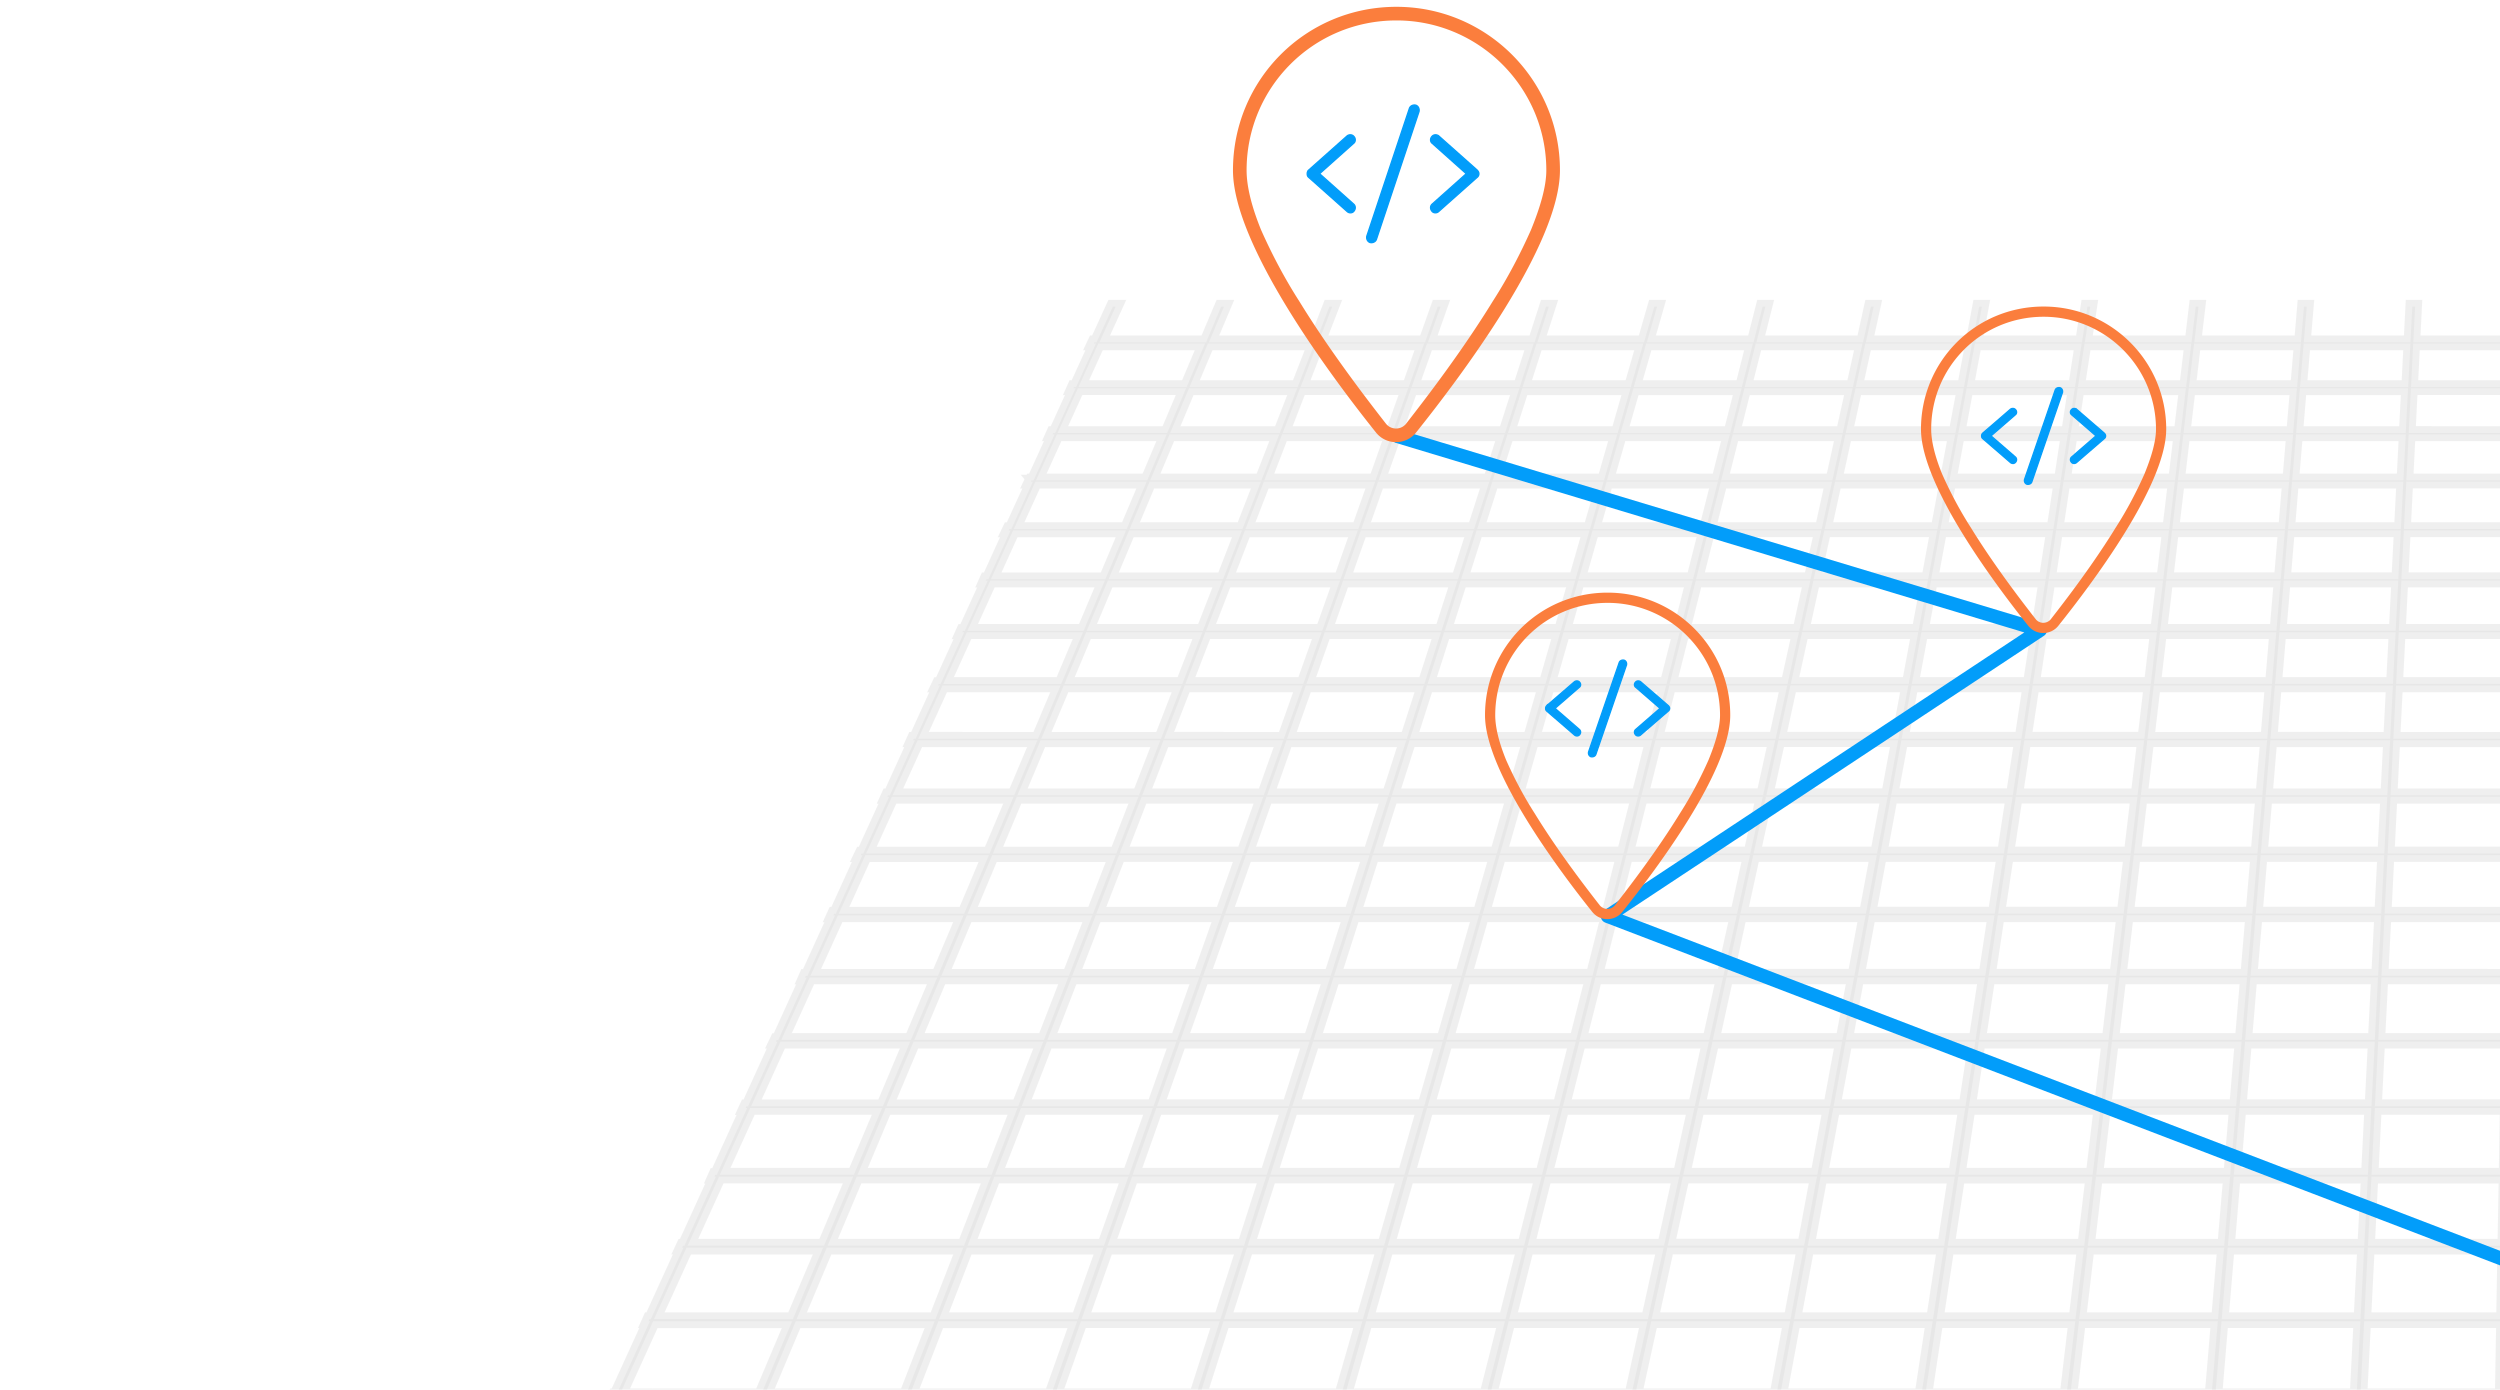 <svg width="367" height="204" fill="none" xmlns="http://www.w3.org/2000/svg"><path opacity=".5" d="M420.33 397.98h-.05l-.94-18.47h1v-.49h-1.02l-.9-17.64h1.92v-.47h-1.95l-.86-16.86h2.81v-.45h-2.83l-.82-16.14h3.65v-.43h-3.68l-.79-15.45h4.47v-.41h-4.49l-.76-14.82h5.24v-.4h-5.26l-.73-14.22h5.99v-.38h-6.01l-.7-13.65h6.71v-.37h-6.73l-.67-13.12h7.4v-.35h-7.41l-.64-12.62h8.06v-.34h-8.08l-.62-12.15h8.7v-.33h-8.71l-.6-11.7h9.31v-.31h-9.33l-.58-11.28h9.9v-.3h-9.92l-.56-10.88h10.48v-.29h-10.49l-.54-10.5h11.03v-.28h-11.04l-.52-10.14h11.56v-.27h-11.57l-.5-9.8h12.07v-.26h-12.09l-.48-9.48h12.57v-.25h-12.58l-.47-9.17h13.05v-.25h-13.07l-.45-8.88h13.52v-.24H406.8l-.44-8.6h13.97v-.23h-13.98l-.43-8.33h14.41v-.22h-14.42l-.41-8.08h14.83v-.22h-14.84l-.4-7.83h15.24v-.21h-15.25l-.39-7.6h15.64v-.2h-15.65l-.38-7.38h16.03v-.2h-16.04l-.37-7.17h16.4v-.19h-16.41l-.36-6.96h16.32l.45 5.31v-5.5h-.02l-.57-6.77h.59v-.18h-.61l-.56-6.58h1.16v-.18h-1.18l-.54-6.4h1.72v-.17h-1.74l-.44-5.23h-.42l.44 5.23H402.5l-.27-5.23h-.42l.26 5.23h-15.65l-.09-5.23h-.42l.09 5.23h-15.65l.09-5.23h-.42l-.09 5.23h-15.65l.26-5.23h-.42l-.27 5.23H338.2l.44-5.23h-.42l-.44 5.23h-15.65l.62-5.23h-.42l-.62 5.23h-15.65l.79-5.23h-.42l-.8 5.23h-15.65l.97-5.23h-.42l-.97 5.23h-15.65l1.15-5.23h-.42l-1.15 5.23h-15.65l1.32-5.23h-.42l-1.33 5.23h-15.65l1.5-5.23h-.42l-1.5 5.23h-15.65l1.68-5.23h-.42l-1.68 5.23h-15.65l1.85-5.23h-.42l-1.86 5.23h-15.65l2.03-5.23h-.42l-2.03 5.23h-15.65l2.21-5.23h-.42l-2.21 5.23H161.4l2.38-5.23h-.42l-2.39 5.23h-.32l-.08.17h.32l-2.92 6.4h-.31l-.08.18h.31l-3 6.58h-.31l-.08.18h.31l-3.09 6.77h-.3l-.09.19h.3l-3.18 6.96h-.3l-.09.19h.3l-3.27 7.17h-.29l-.09.2h.29l-3.37 7.38h-.28l-.09.2h.28l-3.47 7.6h-.28l-.1.21h.28l-3.57 7.83h-.27l-.1.22h.27l-3.68 8.08h-.26l-.1.22h.26l-3.8 8.33h-.26l-.11.23h.26l-3.92 8.6h-.25l-.11.24h.25l-4.05 8.88h-.24l-.11.25h.24l-4.18 9.17h-.23l-.12.25h.23l-4.32 9.48h-.23l-.12.26h.23l-4.47 9.8h-.22l-.12.27h.22l-4.63 10.14h-.21l-.13.28h.21l-4.79 10.5h-.2l-.13.29h.2l-4.96 10.88h-.19l-.14.3h.19l-5.15 11.28h-.18l-.14.31h.18l-5.34 11.7h-.17l-.15.33h.17l-5.54 12.15h-.16l-.15.34h.16l-5.76 12.62h-.15l-.16.35h.15l-5.99 13.12h-.14l-.17.37h.14l-6.23 13.65h-.13l-.17.38h.13l-6.49 14.22h-.12l-.18.4h.11l-6.76 14.82h-.1l-.19.41h.1l-7.05 15.45h-.09l-.2.43h.09l-7.36 16.14h-.08l-.21.45h.08l-7.69 16.86h-.06l-.21.47h.06l-8.04 17.64h-.05l-.22.49h.05l-8.48 18.47h-.03l-.23.52h418.33v-.52h-.01zm-3.52-54.38h-25.29l-.28-16.14H416l.81 16.14zM386.58 85.22l.12 7.38h-17.04l.12-7.38h16.8zm-16.8-.2l.12-7.17h16.56l.12 7.17h-16.8zm-.33-7.36H352.9l.35-6.96h16.33l-.12 6.96h-.01zm.2 15.14h17.05l.12 7.6h-17.3l.12-7.6h.01zM199.38 281.36l3.45-13.65h22.8l-3 13.65h-23.25zm23.17.38l-3.13 14.22h-23.73l3.59-14.22h23.27zm-19.62-14.4l3.32-13.12h22.35l-2.89 13.12h-22.79.01zm75.72-158.68l-1.5 8.08h-17.84l1.77-8.08h17.57zm-17.53-.21l1.71-7.83h17.31l-1.46 7.83h-17.57.01zm15.98 8.51l-1.55 8.33h-18.12l1.82-8.33h17.85zm-1.59 8.57l-1.6 8.6H255.5l1.88-8.6h18.13zm-1.64 8.83l-1.65 8.88h-18.71l1.94-8.88h18.42zm-1.7 9.12l-1.71 9.17h-19.02l2.01-9.17h18.72zm-1.75 9.43l-1.76 9.48h-19.34l2.08-9.48h19.03-.01zm-1.82 9.74l-1.82 9.8h-19.67l2.15-9.8h19.35-.01zm-1.87 10.07l-1.89 10.14h-20.01l2.22-10.14h19.68zm-1.94 10.43l-1.95 10.5h-20.37l2.3-10.5h20.02zm-2.01 10.8l-2.02 10.88h-20.73l2.38-10.88h20.38-.01zm-2.08 11.18l-2.1 11.28h-21.11l2.47-11.28h20.74zm-2.16 11.6l-2.18 11.7h-21.51l2.56-11.7h21.13zm-2.24 12.03l-2.26 12.15h-21.92l2.66-12.15h21.52zm-2.32 12.48l-2.35 12.62h-22.34l2.76-12.62h21.93zm.6 0h21.93l-1.92 12.62h-22.34l2.34-12.62h-.01zm.06-.33l2.25-12.15h21.52l-1.85 12.15h-21.92zm2.31-12.48l2.17-11.7h21.12l-1.78 11.7h-21.51zm2.22-12.02l2.09-11.28H282l-1.72 11.28h-21.11zm2.15-11.58l2.02-10.88h20.37l-1.66 10.88h-20.73zm2.07-11.18l1.95-10.5h20.02l-1.6 10.5h-20.37zm2-10.78l1.88-10.14h19.68l-1.55 10.14h-20.01zm1.93-10.42l1.82-9.8h19.35l-1.49 9.8h-19.68zm1.86-10.06l1.76-9.48h19.03l-1.44 9.48h-19.35zm1.8-9.74l1.7-9.17h18.72l-1.4 9.17h-19.02zm1.75-9.41l1.64-8.88h18.42l-1.35 8.88h-18.71zm1.68-9.12l1.59-8.6h18.13l-1.31 8.6h-18.41zm1.64-8.83l1.54-8.33h17.85l-1.27 8.33h-18.12zm1.58-8.55l1.5-8.08h17.57l-1.23 8.08h-17.84zm1.54-8.29l1.45-7.83h17.31l-1.19 7.83h-17.57zm1.49-8.05l1.41-7.6h17.05l-1.16 7.6h-17.3zm-.47 0h-17.3l1.66-7.6h17.05l-1.41 7.6zm-17.78 0h-17.3l1.92-7.6h17.05l-1.67 7.6zm-.04.22l-1.72 7.83h-17.56l1.98-7.83h17.31-.01zm-1.77 8.04l-1.78 8.08h-17.84l2.04-8.08h17.58zm-1.83 8.3l-1.83 8.33h-18.12l2.1-8.33h17.85zm-1.88 8.57l-1.89 8.6h-18.41l2.17-8.6h18.13zm-1.94 8.83l-1.95 8.88h-18.71l2.24-8.88h18.42zm-2.01 9.12l-2.02 9.17H231.9l2.32-9.17h18.72zm-2.07 9.43l-2.08 9.48h-19.34l2.4-9.48h19.03-.01zm-2.14 9.74l-2.16 9.8H226.9l2.48-9.8h19.35zm-2.22 10.07l-2.23 10.14h-20.01l2.56-10.14h19.68zm-2.29 10.43l-2.31 10.5h-20.36l2.65-10.5h20.02zm-2.37 10.8l-2.39 10.88h-20.73l2.75-10.88h20.37zm-2.46 11.18l-2.48 11.28H215.8l2.85-11.28h20.74zm-2.55 11.6l-2.57 11.7h-21.51l2.96-11.7h21.12zm-2.65 12.03l-2.67 12.15H209.6l3.07-12.15h21.52zm-2.74 12.48l-2.78 12.62h-22.34l3.19-12.62h21.93zm-2.24 12.98h22.36l-2.44 13.12h-22.79l2.87-13.12zm22.96 0h22.36l-2 13.12h-22.79l2.43-13.12zm22.97 0h22.36l-1.56 13.12h-22.79l1.99-13.12zm.05-.35l1.91-12.62h21.93l-1.5 12.62h-22.34zm1.96-12.96l1.84-12.15h21.52l-1.44 12.15h-21.92zm1.89-12.48l1.77-11.7h21.12l-1.39 11.7h-21.51.01zm1.82-12.02l1.71-11.28h20.74l-1.34 11.28h-21.11zm1.76-11.58l1.65-10.88h20.38l-1.29 10.88h-20.74zm1.69-11.18l1.59-10.5h20.02l-1.25 10.5H284.3h.01zm1.63-10.78l1.54-10.14h19.68l-1.2 10.14h-20.02zm1.58-10.42l1.48-9.8h19.35l-1.16 9.8h-19.67zm1.53-10.06l1.44-9.48h19.03l-1.12 9.48h-19.35zm1.47-9.74l1.39-9.17h18.72l-1.09 9.17h-19.02zm1.43-9.41l1.34-8.88h18.42l-1.05 8.88h-18.71zm1.38-9.12l1.3-8.6h18.13l-1.02 8.6h-18.41zm1.33-8.83l1.26-8.33h17.85l-.99 8.33h-18.12zm1.3-8.55l1.22-8.08h17.57l-.96 8.08h-17.84.01zm1.25-8.29l1.19-7.83h17.31l-.93 7.83h-17.57zm1.22-8.05l1.15-7.6h17.05l-.9 7.6h-17.3zm1.18-7.8l1.12-7.38h16.8l-.88 7.38H299.6h.01zm-.46 0H282.1l1.37-7.38h16.8l-1.12 7.38zm-17.51 0h-17.05l1.62-7.38h16.8l-1.37 7.38zm-17.51 0h-17.04l1.86-7.38h16.8l-1.62 7.38zm-17.51 0h-17.05l2.11-7.38h16.8l-1.87 7.38h.01zm-.05.2l-1.93 7.6h-17.3l2.18-7.6h17.05zm-1.98 7.82l-1.99 7.83h-17.57l2.24-7.83h17.32zm-2.05 8.04l-2.05 8.08h-17.84l2.31-8.08h17.58zm-2.1 8.3l-2.11 8.33h-18.12l2.39-8.33h17.85-.01zm-2.17 8.57l-2.18 8.6h-18.41l2.46-8.6h18.13zm-2.24 8.83l-2.25 8.88h-18.71l2.54-8.88h18.42zm-2.32 9.12l-2.33 9.17h-19.02l2.63-9.17h18.72zm-2.39 9.43l-2.4 9.48h-19.34l2.72-9.48h19.03-.01zm-2.47 9.74l-2.49 9.8h-19.67l2.81-9.8h19.35zm-2.55 10.07l-2.57 10.14h-20.01l2.91-10.14h19.68-.01zm-2.64 10.43l-2.66 10.5h-20.37l3.01-10.5h20.02zm-2.74 10.8l-2.76 10.88h-20.73l3.12-10.88h20.38-.01zm-2.84 11.18l-2.86 11.28h-21.11l3.23-11.28h20.74zm-2.94 11.6l-2.97 11.7h-21.51l3.35-11.7h21.13zm-3.05 12.03l-3.08 12.15h-21.92l3.48-12.15h21.52zm-3.17 12.48l-3.2 12.62h-22.34l3.62-12.62h21.93-.01zm-3.29 12.98l-3.33 13.12h-22.79l3.76-13.12h22.36zm-3.42 13.49l-3.46 13.65H175.5l3.91-13.65h22.8zm-3.56 14.03l-3.61 14.22h-23.73l4.07-14.22h23.27zm-3.7 14.61l-3.76 14.82h-24.23l4.24-14.82h23.75zm.64 0h23.74l-3.26 14.82h-24.23l3.74-14.82h.01zm24.39 0h23.74l-2.76 14.82h-24.23l3.24-14.82h.01zm.09-.39l3.11-14.22h23.26l-2.65 14.22h-23.73.01zm3.19-14.6l2.99-13.65h22.8l-2.54 13.65h-23.25zm26.42-13.65h22.8l-2.08 13.65h-23.25l2.53-13.65zm23.42 0h22.8l-1.62 13.65h-23.25l2.07-13.65zm23.42 0h22.8l-1.16 13.65h-23.25l1.61-13.65zm.04-.37l1.54-13.12h22.35l-1.11 13.12h-22.79.01zm1.59-13.47l1.49-12.62h21.93l-1.07 12.62h-22.35zm1.52-12.96l1.43-12.15h21.52l-1.03 12.15h-21.92zm1.47-12.48l1.38-11.7h21.12l-.99 11.7h-21.51zm1.41-12.02l1.33-11.28h20.74l-.96 11.28h-21.11zm1.37-11.58l1.28-10.88h20.37l-.92 10.88h-20.73zm1.31-11.18l1.24-10.5h20.02l-.89 10.5h-20.37zm1.27-10.78l1.19-10.14h19.68l-.86 10.14H306.5zm1.23-10.42l1.15-9.8h19.35l-.83 9.8h-19.67zm1.18-10.06l1.12-9.48h19.03l-.8 9.48h-19.35zm1.15-9.74l1.08-9.17h18.72l-.78 9.17h-19.02zm1.11-9.41l1.04-8.88h18.42l-.75 8.88h-18.71zm1.07-9.12l1.01-8.6h18.13l-.73 8.6h-18.41zm1.04-8.83l.98-8.33h17.84l-.71 8.33h-18.12.01zm1-8.55l.95-8.08h17.57l-.69 8.08h-17.84.01zm.98-8.29l.92-7.83h17.31l-.66 7.83h-17.57zm.95-8.05l.89-7.6h17.05l-.64 7.6h-17.3zm.92-7.8l.87-7.38h16.8l-.63 7.38h-17.04zm.89-7.58l.84-7.17h16.56l-.61 7.17h-16.8.01zm-.46 0h-16.8l1.09-7.17h16.56l-.85 7.17zm-17.26 0h-16.8l1.33-7.17h16.56l-1.09 7.17zm-17.25 0h-16.8l1.57-7.17h16.56l-1.33 7.17zm-17.26 0h-16.8l1.81-7.17h16.56l-1.58 7.17h.01zm-17.25 0h-16.8l2.05-7.17h16.56l-1.82 7.17h.01zm-17.25 0h-16.8l2.29-7.17h16.56l-2.06 7.17h.01zm-.06.2l-2.12 7.38h-17.04l2.36-7.38h16.8zm-2.18 7.58l-2.18 7.6h-17.3l2.43-7.6h17.05zm-2.25 7.82l-2.25 7.83h-17.57l2.51-7.83h17.31zm-2.31 8.04l-2.32 8.08h-17.84l2.59-8.08h17.57zm-2.38 8.3l-2.39 8.33H201.6l2.67-8.33h17.85-.01zm-2.46 8.57l-2.47 8.6h-18.41l2.75-8.6h18.13zm-2.54 8.83l-2.55 8.88h-18.71l2.84-8.88h18.42zm-2.62 9.12l-2.64 9.17h-19.02l2.94-9.17h18.72zm-2.71 9.43l-2.72 9.48h-19.34l3.04-9.48h19.03-.01zm-2.8 9.74l-2.82 9.8h-19.67l3.14-9.8h19.35zm-2.9 10.07l-2.91 10.14h-20.01l3.25-10.14h19.68-.01zm-2.99 10.43l-3.02 10.5H179.7l3.36-10.5h20.03zm-3.1 10.8l-3.13 10.88h-20.73l3.48-10.88h20.38zm-3.22 11.18l-3.24 11.28h-21.11l3.61-11.28h20.74zm-3.33 11.6l-3.36 11.7h-21.51l3.75-11.7h21.12zm-3.46 12.03l-3.49 12.15h-21.92l3.89-12.15h21.52zm-3.59 12.48l-3.63 12.62h-22.34l4.04-12.62h21.93zm-3.72 12.98l-3.77 13.12h-22.79l4.2-13.12h22.36zm-3.88 13.49l-3.92 13.65h-23.25l4.37-13.65h22.8zm-4.03 14.03l-4.09 14.22h-23.73l4.55-14.22h23.27zm-4.2 14.61l-4.26 14.82h-24.23l4.74-14.82h23.75zm-4.38 15.23l-4.44 15.45h-24.75l4.95-15.45h24.24zm.66 0h24.24l-3.92 15.45h-24.75l4.43-15.45zm24.91 0h24.24l-3.4 15.45h-24.75l3.91-15.45zm24.9 0h24.24l-2.88 15.45h-24.75l3.38-15.45h.01zm24.9 0h24.24l-2.35 15.45h-24.75l2.86-15.45zm.08-.41l2.74-14.82h23.74l-2.26 14.82h-24.23.01zm2.81-15.21l2.63-14.22h23.26l-2.17 14.22h-23.73.01zm26.53-14.22h23.26l-1.69 14.22h-23.73l2.15-14.22h.01zm23.9 0h23.26l-1.21 14.22h-23.73l1.67-14.22h.01zm23.89 0h23.26l-.73 14.22h-23.73l1.19-14.22h.01zm.03-.38l1.15-13.65h22.8l-.7 13.65h-23.25zm1.18-14.02l1.1-13.12h22.36l-.67 13.12h-22.79zm1.13-13.47l1.06-12.62h21.93l-.64 12.62H321.1zm1.09-12.96l1.02-12.15h21.52l-.62 12.15h-21.92zm1.04-12.48l.98-11.7h21.12l-.6 11.7h-21.51.01zm1.01-12.02l.95-11.28h20.74l-.58 11.28h-21.11zm.97-11.58l.91-10.88h20.38l-.56 10.88h-20.73zm.94-11.18l.88-10.5h20.02l-.54 10.5h-20.37.01zm.91-10.78l.85-10.14h19.68l-.52 10.14h-20.01zm.87-10.42l.82-9.8h19.35l-.5 9.8h-19.67zm.85-10.06l.8-9.48h19.03l-.48 9.48h-19.35zm.81-9.74l.77-9.17h18.72l-.47 9.17h-19.02zm.79-9.41l.75-8.88h18.42l-.45 8.88h-18.72zm.77-9.12l.72-8.6H350l-.44 8.6h-18.41zm.74-8.83l.7-8.33h17.85l-.43 8.33h-18.12zm.72-8.55l.68-8.08h17.57l-.41 8.08h-17.84zm.69-8.29l.66-7.83h17.31l-.4 7.83H333.3zm.68-8.05l.64-7.6h17.05l-.39 7.6h-17.3zm.66-7.8l.62-7.38h16.8l-.38 7.38h-17.04zm.63-7.58l.6-7.17h16.56l-.37 7.17h-16.8.01zm.62-7.36l.58-6.96h16.33l-.36 6.96h-16.55zm-.45 0h-16.55l.82-6.96h16.32l-.59 6.96zm-17.01 0h-16.55l1.05-6.96h16.33l-.83 6.96zm-17.01 0h-16.55l1.29-6.96h16.33l-1.06 6.96h-.01zm-17 0h-16.55l1.52-6.96h16.33l-1.3 6.96zm-17.01 0h-16.55l1.76-6.96h16.32l-1.53 6.96zm-17 0h-16.55l1.99-6.96h16.33l-1.77 6.96zm-17.01 0h-16.55l2.23-6.96h16.33l-2 6.96h-.01zm-17.01 0h-16.55l2.46-6.96h16.33l-2.24 6.96zm-.06.2l-2.3 7.17h-16.8l2.54-7.17h16.56zm-2.36 7.36l-2.37 7.38h-17.04l2.61-7.38h16.8zm-2.44 7.58l-2.44 7.6h-17.3l2.69-7.6h17.05zm-2.51 7.82l-2.51 7.83h-17.57l2.77-7.83h17.31zm-2.58 8.04l-2.59 8.08h-17.84l2.86-8.08h17.57zm-2.67 8.3l-2.68 8.33h-18.12l2.95-8.33h17.85zm-2.74 8.57l-2.76 8.6h-18.41l3.04-8.6h18.13zm-2.84 8.83l-2.85 8.88h-18.71l3.14-8.88h18.42zm-2.93 9.12l-2.94 9.17H173.3l3.25-9.17h18.72-.01zm-3.03 9.43l-3.04 9.48h-19.34l3.36-9.48h19.03-.01zm-3.13 9.74l-3.15 9.8h-19.67l3.47-9.8h19.35zm-3.23 10.07l-3.26 10.14H162.6l3.59-10.14h19.68zm-3.35 10.43l-3.37 10.5h-20.37l3.72-10.5h20.02zm-3.47 10.8l-3.49 10.88h-20.73l3.85-10.88h20.38-.01zm-3.59 11.18l-3.62 11.28h-21.11l3.99-11.28h20.74zm-3.72 11.6l-3.76 11.7h-21.51l4.14-11.7h21.13zm-3.86 12.03l-3.9 12.15h-21.92l4.3-12.15h21.52zm-4.01 12.48l-4.05 12.62h-22.34l4.47-12.62h21.93-.01zm-4.17 12.98l-4.21 13.12H132.7l4.64-13.12h22.36zm-4.33 13.49l-4.38 13.65h-23.25l4.83-13.65h22.8zm-4.51 14.03l-4.57 14.22h-23.73l5.03-14.22h23.27zm-4.69 14.61l-4.76 14.82h-24.23l5.24-14.82h23.75zm-4.89 15.23l-4.96 15.45h-24.75l5.47-15.45h24.24zm-5.1 15.89L131 343.61h-25.29l5.71-16.14h24.76zm.68 0h24.76l-4.64 16.14h-25.29l5.17-16.14zm25.43 0h24.76l-4.09 16.14h-25.29l4.62-16.14zm25.44 0h24.76l-3.55 16.14h-25.29l4.08-16.14zm25.44 0h24.76l-3 16.14h-25.29l3.53-16.14zm25.44 0h24.76l-2.46 16.14h-25.29l2.99-16.14zm25.44 0h24.76l-1.91 16.14h-25.29l2.44-16.14zm.06-.43l2.34-15.45h24.24l-1.83 15.45h-24.75zm2.4-15.87l2.24-14.82h23.74l-1.76 14.82H266.5h.01zm26.64-14.82h23.74l-1.26 14.82H291.4l1.74-14.82h.01zm24.38 0h23.74l-.76 14.82h-24.23l1.24-14.82h.01zm24.39 0h23.74l-.26 14.82h-24.23l.74-14.82h.01zm.02-.39l.71-14.22h23.26l-.25 14.22h-23.73.01zm.73-14.6l.68-13.65h22.8l-.24 13.65h-23.25.01zm.71-14.02l.66-13.12h22.36l-.23 13.12h-22.79zm.67-13.47l.63-12.62h21.93l-.22 12.62h-22.34zm.65-12.96l.61-12.15h21.52l-.21 12.15H344.7zm.63-12.48l.59-11.7h21.12l-.2 11.7h-21.51zm.6-12.02l.57-11.28h20.74l-.2 11.28h-21.11zm.58-11.58l.55-10.88h20.38l-.19 10.88h-20.74zm.56-11.18l.53-10.5h20.02l-.18 10.5h-20.37zm.55-10.78l.51-10.14h19.68l-.18 10.14h-20.01zm.52-10.42l.49-9.8h19.35l-.17 9.8h-19.67zm.5-10.06l.48-9.48h19.03l-.16 9.48h-19.35zm.49-9.74l.46-9.17h18.72l-.16 9.17h-19.02zm.47-9.41l.45-8.88h18.42l-.15 8.88H349.6zm.46-9.12l.43-8.6h18.13l-.15 8.6h-18.41zm.45-8.83l.42-8.33h17.85l-.14 8.33h-18.13zm.42-8.55l.41-8.08h17.57l-.14 8.08h-17.84zm.42-8.29l.39-7.83h17.31l-.14 7.83h-17.57.01zm.4-8.05l.38-7.6h17.05l-.13 7.6h-17.3zm.4-7.8l.37-7.38h16.8l-.13 7.38h-17.05.01zm.38-7.58l.36-7.17h16.56l-.12 7.17h-16.8zm.28-14.5h-16.32l.57-6.77h16.1l-.35 6.77zm-16.77 0h-16.32l.8-6.77h16.1l-.57 6.77h-.01zm-16.76 0h-16.32l1.03-6.77h16.1l-.8 6.77h-.01zm-16.77 0h-16.32l1.25-6.77h16.1l-1.03 6.77zm-16.76 0h-16.32l1.48-6.77h16.1l-1.26 6.77zm-16.77 0h-16.32l1.71-6.77h16.1l-1.49 6.77zm-16.76 0H235.9l1.94-6.77h16.1l-1.72 6.77zm-16.77 0h-16.32l2.17-6.77h16.1l-1.94 6.77h-.01zm-16.76 0h-16.32l2.4-6.77h16.1l-2.17 6.77h-.01zm-16.77 0H185.6l2.62-6.77h16.1l-2.4 6.77zm-.06.18l-2.47 6.96h-16.55l2.7-6.96h16.32zm-2.54 7.16l-2.54 7.17h-16.8l2.78-7.17h16.56zm-2.61 7.36l-2.62 7.38h-17.04l2.86-7.38h16.8zm-2.7 7.58l-2.7 7.6h-17.3l2.95-7.6h17.05zm-2.77 7.82l-2.78 7.83H170.9l3.04-7.83h17.31-.01zm-2.85 8.04l-2.87 8.08h-17.84l3.13-8.08h17.58zm-2.95 8.3l-2.96 8.33h-18.12l3.23-8.33h17.85zm-3.04 8.57l-3.05 8.6h-18.41l3.33-8.6h18.13zm-3.13 8.83l-3.15 8.88h-18.71l3.44-8.88h18.42zm-3.24 9.12l-3.25 9.17h-19.02l3.56-9.17h18.72-.01zm-3.34 9.43l-3.36 9.48h-19.34l3.68-9.48h19.03-.01zm-3.46 9.74l-3.48 9.8h-19.67l3.8-9.8h19.35zm-3.58 10.07l-3.6 10.14h-20.01l3.93-10.14h19.68zm-3.7 10.43l-3.73 10.5h-20.36l4.07-10.5h20.02zm-3.83 10.8l-3.86 10.88h-20.73l4.22-10.88h20.37zm-3.97 11.18l-4 11.28h-21.11l4.37-11.28h20.74zm-4.11 11.6l-4.15 11.7h-21.51l4.54-11.7h21.12zm-4.27 12.03l-4.31 12.15h-21.92l4.71-12.15h21.52zm-4.43 12.48l-4.48 12.62h-22.34l4.89-12.62h21.93zm-4.61 12.98l-4.66 13.12h-22.79l5.09-13.12h22.36zm-4.78 13.49l-4.85 13.65h-23.25l5.29-13.65h22.81zm-4.98 14.03l-5.05 14.22H98.19l5.51-14.22h23.27zm-5.19 14.61l-5.26 14.82H92.29l5.74-14.82h23.75zm-5.4 15.23l-5.48 15.45H86.15l5.99-15.45h24.24zm-5.64 15.89l-5.73 16.14H79.72l6.26-16.14h24.76zm-5.88 16.58l-5.98 16.86H73.02l6.54-16.86h25.31-.01zm.69 0h25.31l-5.41 16.86H99.59l5.97-16.86h-.01zm25.99 0h25.31l-4.84 16.86h-25.86l5.4-16.86h-.01zm26 0h25.31l-4.28 16.86h-25.86l4.83-16.86zm26 0h25.31l-3.71 16.86h-25.86l4.26-16.86zm26 0h25.31l-3.14 16.86h-25.86l3.69-16.86zm26 0h25.31l-2.57 16.86h-25.86l3.12-16.86zm25.99 0h25.31l-2 16.86h-25.86l2.55-16.86zm26 0h25.31l-1.43 16.86h-25.86l1.98-16.86zm.06-.45l1.9-16.14h24.76l-1.37 16.14h-25.29zm1.94-16.56l1.82-15.45h24.24l-1.31 15.45h-24.75zm26.72-15.46h24.24l-.79 15.45h-24.75l1.3-15.45zm24.91 0h24.24l-.27 15.45h-24.75l.78-15.45zm24.37 32.47h25.31l.28 16.86h-25.86l.28-16.86h-.01zm0-.45l.26-16.14h24.76l.27 16.14h-25.29zm.27-16.56l.25-15.45h24.24l.25 15.45h-24.75.01zm.27-15.87l.24-14.82h23.74l.24 14.82h-24.23.01zm.25-15.21l.23-14.22h23.26l.23 14.22h-23.73.01zm.24-14.6l.22-13.65h22.8l.22 13.65h-23.25.01zm.23-14.02l.22-13.12h22.35l.22 13.12h-22.79zm.22-13.47l.21-12.62h21.93l.21 12.62h-22.35zm.21-12.96l.2-12.15h21.52l.2 12.15h-21.92zm.2-12.48l.19-11.7h21.12l.19 11.7h-21.51.01zm.2-12.02l.19-11.28h20.74l.19 11.28h-21.12zm.19-11.58l.18-10.88h20.37l.18 10.88h-20.73zm.19-11.18l.17-10.5h20.02l.17 10.5H368zm.17-10.78l.17-10.14h19.68l.17 10.14h-20.02zm.17-10.42l.16-9.8h19.35l.16 9.8h-19.67zm.17-10.06l.16-9.48h19.03l.16 9.48h-19.35zm.16-9.74l.15-9.17h18.72l.15 9.17h-19.02zm.15-9.41l.15-8.88h18.42l.15 8.88h-18.72zm.15-9.12l.14-8.6h18.13l.14 8.6h-18.41zm.15-8.83l.14-8.33h17.84l.14 8.33h-18.12zm.14-8.55l.13-8.08h17.57l.13 8.08h-17.84.01zm.14-8.29l.13-7.83h17.31l.13 7.83H369.4zm17.39-37.75h16.33l.35 6.96h-16.56l-.12-6.96zm-.01-.18l-.12-6.77h16.1l.34 6.77h-16.32zm-17.21 0h-16.32l.34-6.77h16.1l-.12 6.77zm-16.41-6.95h-16.09l.55-6.58h15.87l-.34 6.58h.01zm-16.53 0h-16.09l.77-6.58h15.87l-.56 6.58h.01zm-16.53 0h-16.09l1-6.58h15.87l-.78 6.58zm-16.53 0h-16.09l1.22-6.58h15.87l-1 6.58zm-16.53 0h-16.09l1.44-6.58h15.88l-1.22 6.58h-.01zm-16.53 0h-16.09l1.66-6.58h15.87l-1.45 6.58h.01zm-16.53 0h-16.09l1.89-6.58h15.88l-1.67 6.58h-.01zm-16.53 0h-16.09l2.11-6.58h15.88l-1.89 6.58h-.01zm-16.53 0h-16.09l2.33-6.58h15.88l-2.11 6.58h-.01zm-16.53 0H188.3l2.55-6.58h15.87l-2.34 6.58h.01zm-16.53 0h-16.09l2.77-6.58h15.88l-2.56 6.58zm-.07.18l-2.63 6.77h-16.32l2.85-6.77h16.1zm-2.7 6.95l-2.71 6.96h-16.55l2.93-6.96h16.33zm-2.78 7.16l-2.78 7.17h-16.8l3.02-7.17h16.56zm-2.87 7.36l-2.87 7.38h-17.05l3.11-7.38h16.81zm-2.94 7.58l-2.95 7.6h-17.3l3.2-7.6h17.05zm-3.04 7.82l-3.04 7.83h-17.57l3.3-7.83h17.31zm-3.13 8.04l-3.14 8.08h-17.84l3.4-8.08h17.58zm-3.22 8.3l-3.24 8.33h-18.12l3.51-8.33h17.85zm-3.33 8.57l-3.34 8.6h-18.41l3.62-8.6h18.13zm-3.43 8.83l-3.45 8.88h-18.71l3.74-8.88h18.42zm-3.55 9.12l-3.56 9.17h-19.02l3.86-9.17h18.72zm-3.66 9.43l-3.68 9.48h-19.34l3.99-9.48h19.03zm-3.78 9.74l-3.81 9.8h-19.67l4.13-9.8h19.35zm-3.92 10.07l-3.94 10.14h-20.01l4.28-10.14h19.68-.01zm-4.05 10.43l-4.08 10.5h-20.37l4.43-10.5h20.02zm-4.2 10.8l-4.23 10.88h-20.73l4.59-10.88h20.38-.01zm-4.34 11.18l-4.38 11.28h-21.11l4.76-11.28h20.74-.01zm-4.51 11.6l-4.55 11.7h-21.51l4.93-11.7h21.13zm-4.67 12.03l-4.72 12.15H97.03l5.12-12.15h21.52zm-4.86 12.48l-4.91 12.62H91.56l5.32-12.62h21.93zm-5.04 12.98l-5.1 13.12H85.88l5.53-13.12h22.36zm-5.24 13.49l-5.31 13.65H79.97l5.75-13.65h22.81zm-5.46 14.03l-5.53 14.22H73.81l5.99-14.22h23.27zm-5.67 14.61l-5.76 14.82H67.41l6.24-14.82H97.4zm-5.92 15.23l-6.01 15.45H60.72l6.51-15.45h24.25zm-6.18 15.89l-6.27 16.14H53.74l6.8-16.14H85.3zm-6.44 16.58l-6.55 16.86H46.45l7.11-16.86h25.31-.01zm-6.74 17.33l-6.85 17.64H38.81l7.43-17.64h25.88zm.71 0h25.88l-6.26 17.64H66l6.84-17.64h-.01zm26.58 0h25.88l-5.66 17.64H93.17l6.24-17.64zm26.59 0h25.88l-5.07 17.64h-26.46l5.65-17.64zm26.58 0h25.88l-4.47 17.64h-26.46l5.05-17.64zm26.58 0h25.88l-3.88 17.64h-26.45l4.46-17.64h-.01zm26.58 0h25.88l-3.28 17.64h-26.46l3.86-17.64zm26.59 0h25.88l-2.69 17.64h-26.46l3.27-17.64zm26.58 0h25.88l-2.09 17.64h-26.46l2.67-17.64zm26.58 0h25.88l-1.5 17.64h-26.45l2.08-17.64h-.01zm26.58 0h25.88l-.9 17.64h-26.46l1.48-17.64zm.04-.47l1.42-16.86h25.31l-.86 16.86h-25.87zm1.46-17.31l1.35-16.14h24.76l-.82 16.14h-25.29zm26.79-16.13h24.76l-.28 16.14h-25.29l.81-16.14zm24.88 33.91h25.88l.29 17.64h-26.45l.29-17.64h-.01zm50.74-34.34h-24.75l-.27-15.45h24.24l.78 15.45zm-.8-15.87h-24.23l-.26-14.82h23.74l.74 14.82h.01zm-.76-15.21h-23.73l-.25-14.22h23.26l.71 14.22h.01zm-.74-14.6h-23.25l-.24-13.65h22.8l.69 13.65zm-.7-14.02h-22.79l-.23-13.12h22.36l.66 13.12zm-.68-13.47h-22.34l-.22-12.62h21.93l.63 12.62zm-.65-12.96h-21.92l-.21-12.15h21.52l.61 12.15zm-1.21-24.18l.59 11.7h-21.51l-.2-11.7h21.12zm-.58-11.6l.57 11.28h-21.11l-.2-11.28h20.74zm-.56-11.18l.55 10.88h-20.73l-.19-10.88h20.38-.01zm-.02-.3h-20.37l-.18-10.5h20.02l.53 10.5zm-.54-10.78h-20.01l-.18-10.14h19.68l.51 10.14zm-.52-10.42h-19.67l-.17-9.8h19.35l.49 9.8zm-.51-10.06h-19.34l-.16-9.48h19.03l.48 9.48h-.01zm-.48-9.74h-19.02l-.16-9.17h18.72l.46 9.17zm-.48-9.41h-18.71l-.15-8.88h18.42l.45 8.88h-.01zm-.45-9.12h-18.41l-.15-8.6h18.13l.43 8.6zm-.45-8.83h-18.12l-.14-8.33h17.85l.42 8.33h-.01zm-.43-8.55h-17.84l-.14-8.08h17.57l.41 8.08zm-.41-8.29h-17.57l-.14-7.83h17.31l.39 7.83h.01zm-.41-8.05h-17.3l-.13-7.6h17.05l.38 7.6zm-.39-7.8h-17.05l-.13-7.38h16.8l.37 7.38h.01zm-.38-7.58h-16.8l-.12-7.17h16.56l.36 7.17zm16.04-14.5h-16.32l-.35-6.77h16.1l.57 6.77zm-.59-6.95h-16.09l-.34-6.58h15.87l.55 6.58h.01zm-1.1-13.16l.54 6.4h-15.87l-.33-6.4h15.66zm-15.43 13.16h-16.09l-.11-6.58h15.88l.33 6.58h-.01zm-.66-13.16l.32 6.4h-15.87l-.11-6.4h15.66zm-31.74 0h15.66l.11 6.4h-15.87l.11-6.4h-.01zm-.11 6.57h15.87l.11 6.58h-16.09l.11-6.58zm-.11 6.77h16.1l.11 6.77h-16.32l.11-6.77zm-.11 6.95h16.32l.11 6.96H369.9l.11-6.96h.01zm-15.76-20.29h15.66l-.11 6.4h-15.87l.32-6.4zm-.33 6.57h15.87l-.11 6.58H353.6l.33-6.58zm-15.75-6.57h15.66l-.33 6.4h-15.87l.54-6.4zm-16.09 0h15.66l-.54 6.4h-15.87l.75-6.4zm-16.08 0h15.66l-.76 6.4h-15.87l.97-6.4zm-16.09 0h15.66l-.98 6.4h-15.87l1.19-6.4zm-16.09 0h15.66l-1.19 6.4h-15.87l1.4-6.4zm-16.08 0h15.66l-1.41 6.4h-15.87l1.62-6.4zm-16.09 0h15.66l-1.62 6.4h-15.87l1.83-6.4zm-16.09 0h15.66l-1.84 6.4h-15.87l2.05-6.4zm-16.08 0h15.66l-2.06 6.4h-15.87l2.27-6.4zm-16.09 0h15.66l-2.27 6.4h-15.87l2.48-6.4zm-16.08 0h15.66l-2.49 6.4h-15.87l2.7-6.4zm-16.09 0h15.66l-2.7 6.4h-15.87l2.91-6.4zm-2.99 6.57h15.87l-2.78 6.58h-16.09l3-6.58zm-3.08 6.77h16.1l-2.86 6.77h-16.32l3.08-6.77zm-3.17 6.95h16.33l-2.94 6.96h-16.55L152 70.7h-.01zm-3.26 7.16h16.56l-3.03 7.17h-16.8l3.26-7.17h.01zm-3.35 7.36h16.8l-3.12 7.38h-17.05l3.36-7.38h.01zm-3.45 7.58h17.05l-3.21 7.6h-17.3l3.46-7.6zm-3.56 7.82h17.31l-3.31 7.83H134.8l3.57-7.83zm-3.66 8.04h17.57l-3.41 8.08h-17.84l3.68-8.08zm-3.78 8.3h17.85l-3.52 8.33h-18.12l3.79-8.33zm-3.9 8.57h18.13l-3.63 8.6h-18.41l3.91-8.6zm-4.02 8.83h18.42l-3.75 8.88h-18.71l4.04-8.88zm-4.15 9.12h18.72l-3.87 9.17h-19.02l4.17-9.17zm-4.29 9.43h19.03l-4 9.48h-19.34l4.31-9.48zm-4.44 9.74h19.35l-4.14 9.8h-19.67l4.46-9.8zm-4.58 10.07h19.68l-4.28 10.14h-20.01l4.62-10.14h-.01zm-4.75 10.43h20.02l-4.44 10.5H96.01l4.78-10.5h.01zm-4.91 10.8h20.38l-4.6 10.88H90.94l4.95-10.88zm-5.09 11.18h20.74l-4.77 11.28H85.66l5.14-11.28zm-5.28 11.6h21.12l-4.94 11.7H80.19l5.33-11.7zm-5.48 12.03h21.52l-5.13 12.15H74.51l5.53-12.15zm-5.69 12.48h21.93l-5.33 12.62H68.61l5.75-12.62h-.01zm-5.9 12.98h22.36l-5.54 13.12H62.48l5.97-13.12zm-6.14 13.49h22.8l-5.77 13.65H56.09l6.22-13.65zm-6.39 14.03h23.26l-6.01 14.22H49.44l6.47-14.22h.01zm-6.65 14.61h23.74l-6.26 14.82H42.52l6.74-14.82h.01zm-6.94 15.23h24.24l-6.53 15.45H35.29l7.03-15.45h.01zm-7.23 15.89h24.76l-6.82 16.14H27.75l7.35-16.14zm-7.55 16.58h25.31l-7.12 16.86H19.88l7.67-16.86zm-7.89 17.33h25.88l-7.45 17.64H11.64l8.03-17.64h-.01zm10.42 36.6H3l8.41-18.47h26.47l-7.8 18.47zm27.82 0H30.82l7.78-18.47h26.47l-7.18 18.47h.01zm27.82 0H58.64l7.16-18.47h26.47l-6.55 18.47zm27.82 0H86.46L93 379.51h26.47l-5.93 18.47zm27.82 0h-27.08l5.91-18.47h26.47l-5.31 18.47h.01zm27.81 0h-27.08l5.29-18.47h26.47l-4.68 18.47zm27.82 0h-27.08l4.67-18.47h26.47l-4.06 18.47zm27.82 0h-27.08l4.04-18.47h26.47l-3.44 18.47h.01zm27.82 0h-27.08l3.42-18.47h26.47l-2.81 18.47zm27.82 0h-27.08l2.8-18.47h26.47l-2.19 18.47zm27.81 0h-27.08l2.17-18.47h26.47l-1.57 18.47h.01zm27.82 0H309l1.55-18.47h26.47l-.94 18.47zm27.82 0h-27.08l.93-18.47h26.47l-.32 18.47zm.33-18.96h-26.46l.88-17.64h25.88l-.31 17.64h.01zm.31-18.11h-25.86l.85-16.86h25.31l-.29 16.86h-.01zm.1 37.07l.3-18.47h26.47l.3 18.47h-27.08.01zm26.88-53.93h25.31l.85 16.86h-25.86l-.29-16.86h-.01zm.3 17.33h25.88l.88 17.64h-26.46l-.31-17.64h.01zm.64 36.6l-.32-18.47h26.47l.93 18.47h-27.08z" fill="#E1E1E1" stroke="#E1E1E1" stroke-width="2"/><path d="M205 64l94.5 28.5-63.5 42 177.5 68" stroke="#029DFA" stroke-width="2" stroke-linejoin="round"/><path d="M208.306 16.391h0l.003-.01c.086-.39-.085-.797-.454-.936h.001l-.014-.004c-.389-.086-.797.085-.936.454h0l-.001.003-6.25 18.75h0l-.003.01c-.086.39.085.797.454.936h-.001l.014.004c.389.086.797-.085.936-.453h0l.001-.004 6.25-18.75zm-16.177 8.566h0l-.004.004a.716.716 0 00-.225.539c0 .208.042.402.232.546l5.62 4.996c.27.267.769.277 1.006-.05.262-.309.268-.761-.052-1.036l-4.993-4.456 4.99-4.453c.326-.237.317-.732.053-1.003a.641.641 0 00-.485-.25.745.745 0 00-.515.16h0l-.002.002-5.625 5zm19.078-5h0l-.002-.003a.745.745 0 00-.515-.16.64.64 0 00-.485.25c-.264.27-.273.766.053 1.003l4.99 4.453-4.993 4.455-.001.001c-.319.275-.313.727-.052 1.035.238.328.737.318 1.007.05l5.62-4.995a.657.657 0 00.271-.546c0-.192-.097-.372-.264-.54h0l-.004-.004-5.625-5zm91.559 37.663h.001l.002-.01c.066-.286-.064-.588-.344-.69h0l-.013-.004c-.289-.062-.599.06-.705.335h0l-.002.004-4.5 13.124h0l-.002.01c-.066.287.063.589.344.691h0l.013.004c.289.062.599-.06.705-.335h0l.001-.004 4.5-13.124zm-11.691 5.963h0l-.004.004a.527.527 0 00-.171.4c0 .15.032.297.178.406l4.045 3.495c.106.102.251.15.39.146a.478.478 0 00.374-.184c.197-.227.204-.563-.041-.768l-3.568-3.096 3.565-3.093c.25-.178.241-.545.042-.746a.494.494 0 00-.369-.184.571.571 0 00-.388.118h0l-.003.002-4.05 3.5zm13.772-3.5h0l-.003-.002a.572.572 0 00-.389-.118.493.493 0 00-.368.184c-.199.2-.208.568.042.746l3.565 3.093-3.567 3.095h-.001c-.245.206-.238.542-.041.769.092.123.234.18.373.184a.546.546 0 00.391-.146l4.045-3.495a.487.487 0 00.206-.407c0-.146-.076-.28-.199-.4h0l-.004-.003-4.05-3.5zM238.766 97.62h.001l.002-.01c.066-.286-.064-.588-.344-.69h0l-.013-.004c-.289-.062-.599.06-.705.335h0l-.002.004-4.5 13.124h0l-.002.011c-.066.286.063.588.344.69v.001l.013.003c.289.062.599-.06.705-.335h0l.001-.004 4.5-13.124zm-11.691 5.963v-.001l-.004.005a.526.526 0 00-.171.399c0 .151.032.298.178.407l4.045 3.495c.106.102.251.15.39.146a.476.476 0 00.374-.184c.197-.227.204-.563-.041-.768l-3.568-3.096 3.565-3.093c.25-.178.241-.545.042-.746a.495.495 0 00-.369-.184.57.57 0 00-.388.118h0l-.003.002-4.05 3.5zm13.772-3.5h0l-.003-.002a.57.57 0 00-.389-.118.495.495 0 00-.368.184c-.199.201-.208.568.042.746l3.565 3.093-3.567 3.095-.001.001c-.245.205-.238.541-.041.768.092.123.234.18.373.184a.545.545 0 00.391-.146l4.045-3.495a.488.488 0 00.206-.407c0-.146-.076-.28-.199-.399v-.001l-.004-.003-4.05-3.5z" fill="#029DFA" stroke="#029DFA" stroke-width=".2"/><path d="M229 25c0 11-14.625 30.375-21.125 38.5-1.5 1.875-4.375 1.875-5.875 0-6.5-8.125-21-27.5-21-38.5 0-13.25 10.625-24 24-24 13.25 0 24 10.75 24 24zM205 3c-12.25 0-22 9.875-22 22 0 2.375.75 5.375 2.125 8.75 1.5 3.375 3.375 7 5.625 10.5 4.375 7.125 9.625 14 12.75 18 .75.875 2.125.875 2.875 0 3.125-4 8.375-10.875 12.75-18 2.25-3.5 4.125-7.125 5.625-10.5 1.375-3.375 2.25-6.375 2.25-8.75 0-12.125-9.875-22-22-22zm49 102c0 8.25-10.969 22.781-15.844 28.875a2.828 2.828 0 01-4.406 0C228.875 127.781 218 113.25 218 105c0-9.938 7.969-18 18-18 9.938 0 18 8.063 18 18zm-18-16.5c-9.188 0-16.5 7.406-16.5 16.5 0 1.781.562 4.031 1.594 6.562 1.125 2.532 2.531 5.25 4.218 7.876 3.282 5.343 7.219 10.5 9.563 13.5a1.427 1.427 0 002.156 0c2.344-3 6.281-8.157 9.563-13.5 1.687-2.626 3.094-5.344 4.218-7.876 1.032-2.531 1.688-4.781 1.688-6.562 0-9.094-7.406-16.5-16.5-16.5zM318 63c0 8.25-10.969 22.781-15.844 28.875a2.828 2.828 0 01-4.406 0C292.875 85.781 282 71.25 282 63c0-9.938 7.969-18 18-18 9.938 0 18 8.063 18 18zm-18-16.5c-9.188 0-16.5 7.406-16.5 16.5 0 1.781.562 4.031 1.594 6.563 1.125 2.53 2.531 5.25 4.218 7.874 3.282 5.344 7.219 10.5 9.563 13.5a1.427 1.427 0 002.156 0c2.344-3 6.281-8.156 9.563-13.5 1.687-2.624 3.094-5.343 4.218-7.874C315.844 67.03 316.5 64.78 316.5 63c0-9.094-7.406-16.5-16.5-16.5z" fill="#FB7E3D"/></svg>